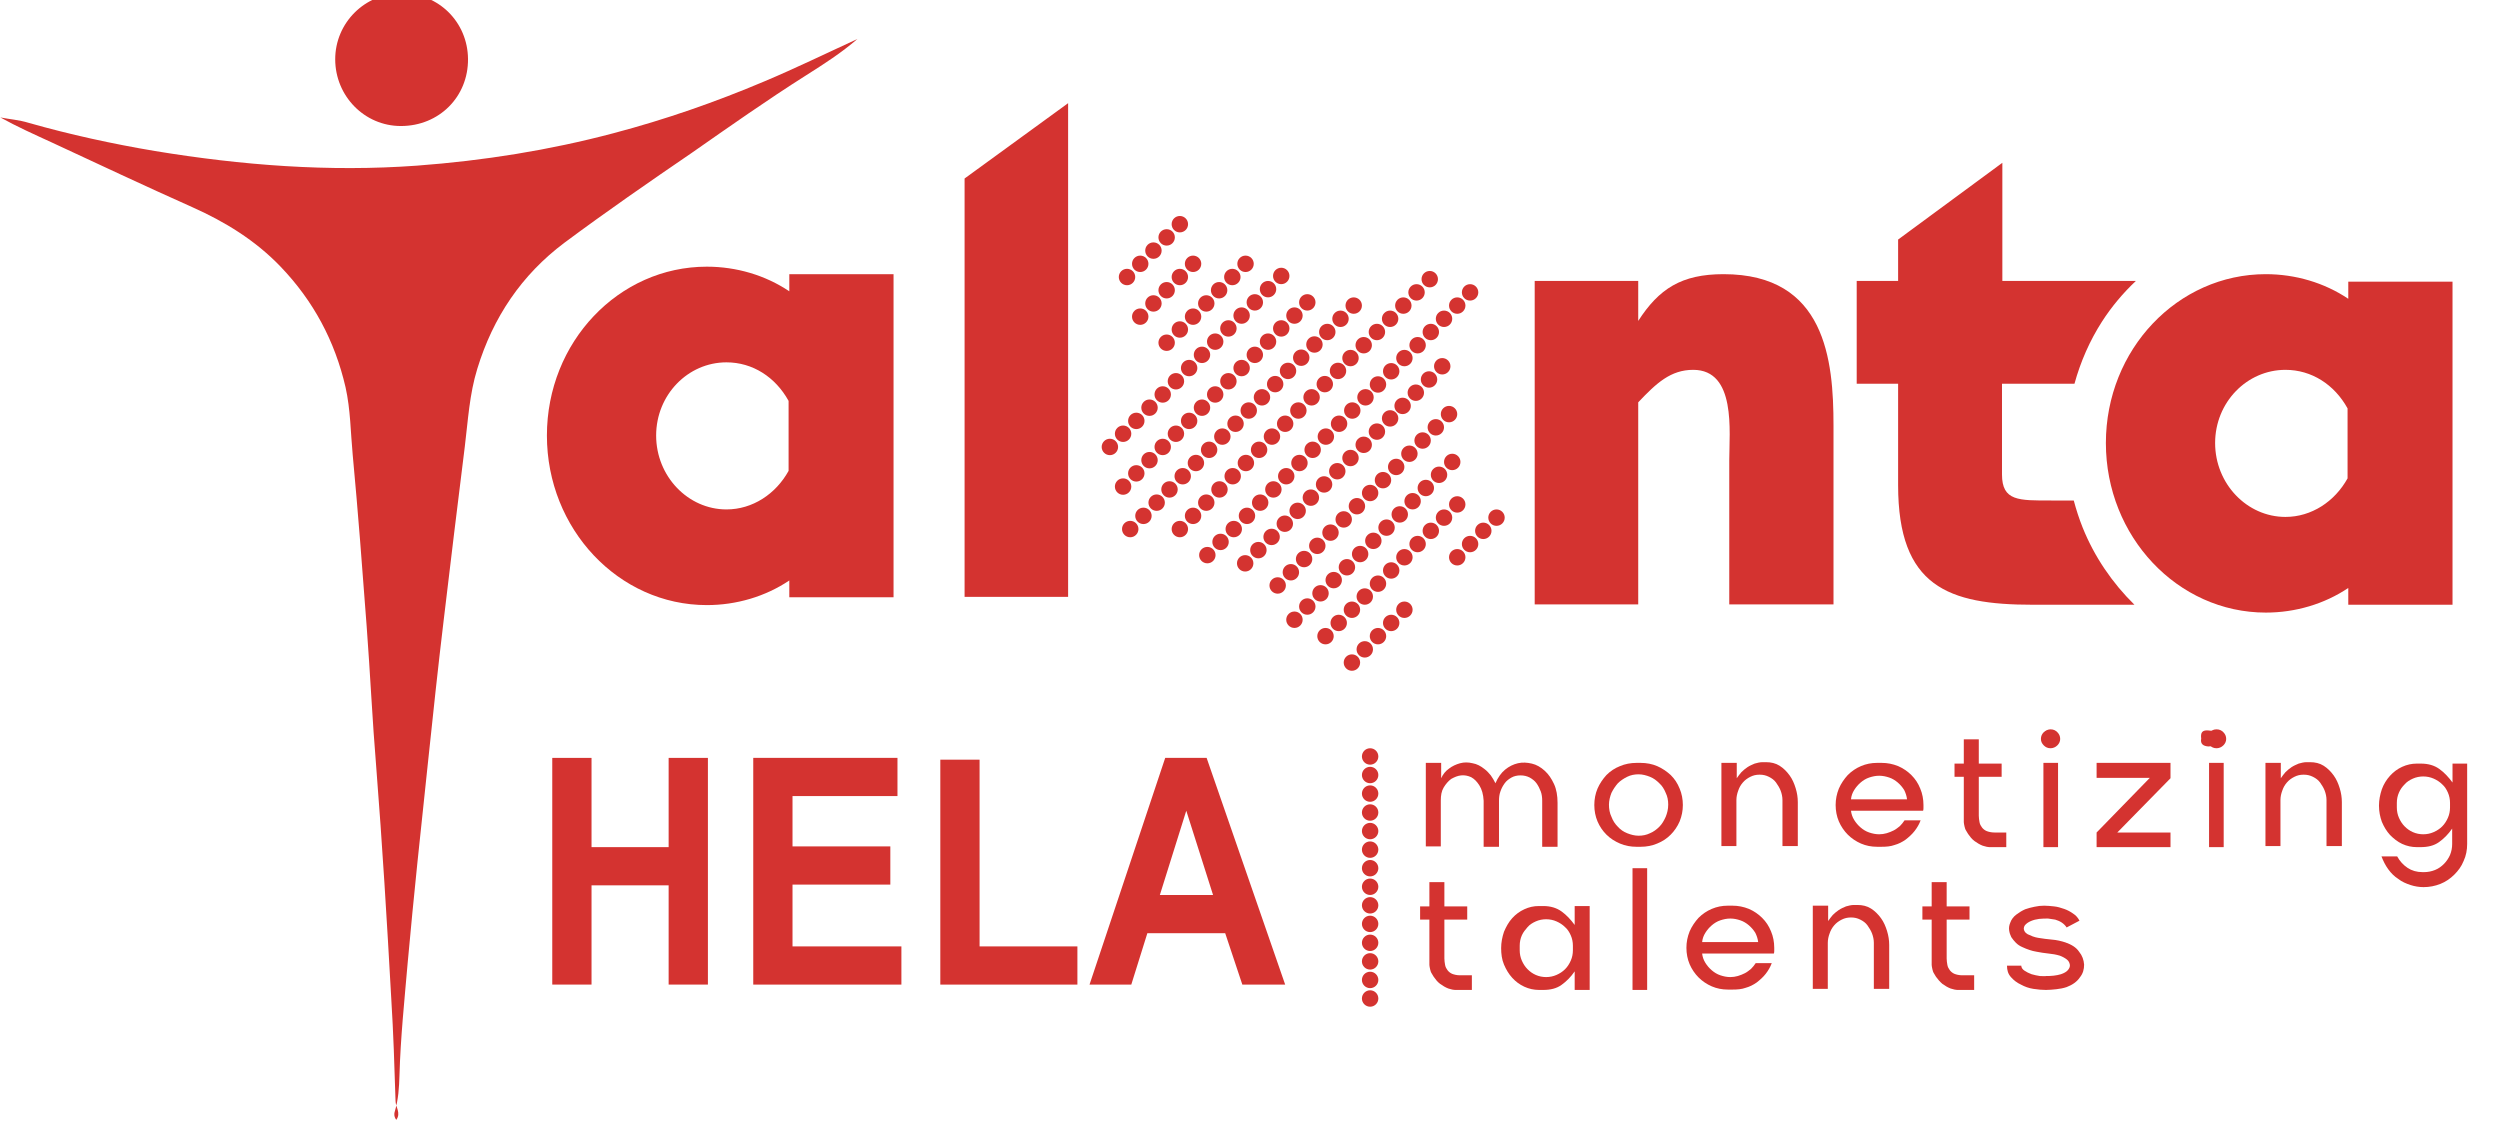 <?xml version="1.0" encoding="utf-8"?>
<!-- Generator: Adobe Illustrator 26.0.0, SVG Export Plug-In . SVG Version: 6.00 Build 0)  -->
<svg version="1.1" id="Layer_1" xmlns="http://www.w3.org/2000/svg" xmlns:xlink="http://www.w3.org/1999/xlink" x="0px" y="0px"
	 viewBox="0 0 700.3 315.6" style="enable-background:new 0 0 700.3 315.6;" xml:space="preserve">
<style type="text/css">
	.st0{fill:#070808;}
	.st1{fill:#D43330;}
	.st2{fill:#5CBA4F;}
	.st3{fill:#E72326;}
	.st4{fill:#FFFFFF;}
</style>
<g id="XMLID_1757_">
	<g id="XMLID_2043_">
		<g id="XMLID_2980_">
			<circle id="XMLID_2985_" class="st1" cx="330.5" cy="62.8" r="2.3"/>
			<circle id="XMLID_2984_" class="st1" cx="326.8" cy="66.5" r="2.3"/>
			<circle id="XMLID_2983_" class="st1" cx="323.1" cy="70.2" r="2.3"/>
			<circle id="XMLID_2982_" class="st1" cx="319.4" cy="73.9" r="2.3"/>
			<circle id="XMLID_2981_" class="st1" cx="315.7" cy="77.6" r="2.3"/>
		</g>
		<g id="XMLID_2974_">
			<circle id="XMLID_2979_" class="st1" cx="334.2" cy="73.9" r="2.3"/>
			<circle id="XMLID_2978_" class="st1" cx="330.5" cy="77.6" r="2.3"/>
			<circle id="XMLID_2977_" class="st1" cx="326.8" cy="81.3" r="2.3"/>
			<circle id="XMLID_2976_" class="st1" cx="323.1" cy="85" r="2.3"/>
			<circle id="XMLID_2975_" class="st1" cx="319.4" cy="88.7" r="2.3"/>
		</g>
		<g id="XMLID_2966_">
			<circle id="XMLID_2973_" class="st1" cx="348.9" cy="73.9" r="2.3"/>
			<circle id="XMLID_2972_" class="st1" cx="345.2" cy="77.6" r="2.3"/>
			<circle id="XMLID_2971_" class="st1" cx="341.5" cy="81.3" r="2.3"/>
			<circle id="XMLID_2970_" class="st1" cx="337.9" cy="85" r="2.3"/>
			<circle id="XMLID_2969_" class="st1" cx="334.2" cy="88.7" r="2.3"/>
			<circle id="XMLID_2968_" class="st1" cx="330.5" cy="92.3" r="2.3"/>
			<circle id="XMLID_2967_" class="st1" cx="326.8" cy="96" r="2.3"/>
		</g>
		<g id="XMLID_2951_">
			<circle id="XMLID_2965_" class="st1" cx="358.9" cy="77.3" r="2.3"/>
			<circle id="XMLID_2964_" class="st1" cx="355.2" cy="81" r="2.3"/>
			<circle id="XMLID_2963_" class="st1" cx="351.5" cy="84.7" r="2.3"/>
			<circle id="XMLID_2962_" class="st1" cx="347.8" cy="88.4" r="2.3"/>
			<circle id="XMLID_2961_" class="st1" cx="344.1" cy="92" r="2.3"/>
			<circle id="XMLID_2960_" class="st1" cx="340.4" cy="95.7" r="2.3"/>
			<circle id="XMLID_2959_" class="st1" cx="336.7" cy="99.4" r="2.3"/>
			<circle id="XMLID_2958_" class="st1" cx="333.1" cy="103.1" r="2.3"/>
			<circle id="XMLID_2957_" class="st1" cx="329.4" cy="106.8" r="2.3"/>
			<circle id="XMLID_2956_" class="st1" cx="325.7" cy="110.5" r="2.3"/>
			<circle id="XMLID_2955_" class="st1" cx="322" cy="114.2" r="2.3"/>
			<circle id="XMLID_2954_" class="st1" cx="318.3" cy="117.9" r="2.3"/>
			<circle id="XMLID_2953_" class="st1" cx="314.6" cy="121.5" r="2.3"/>
			<circle id="XMLID_2952_" class="st1" cx="310.9" cy="125.2" r="2.3"/>
		</g>
		<g id="XMLID_2935_">
			<circle id="XMLID_2950_" class="st1" cx="366.2" cy="84.7" r="2.3"/>
			<circle id="XMLID_2949_" class="st1" cx="362.6" cy="88.4" r="2.3"/>
			<circle id="XMLID_2948_" class="st1" cx="358.9" cy="92" r="2.3"/>
			<circle id="XMLID_2947_" class="st1" cx="355.2" cy="95.7" r="2.3"/>
			<circle id="XMLID_2946_" class="st1" cx="351.5" cy="99.4" r="2.3"/>
			<circle id="XMLID_2945_" class="st1" cx="347.8" cy="103.1" r="2.3"/>
			<circle id="XMLID_2944_" class="st1" cx="344.1" cy="106.8" r="2.3"/>
			<circle id="XMLID_2943_" class="st1" cx="340.4" cy="110.5" r="2.3"/>
			<circle id="XMLID_2942_" class="st1" cx="336.7" cy="114.2" r="2.3"/>
			<circle id="XMLID_2941_" class="st1" cx="333.1" cy="117.9" r="2.3"/>
			<circle id="XMLID_2940_" class="st1" cx="329.4" cy="121.5" r="2.3"/>
			<circle id="XMLID_2939_" class="st1" cx="325.7" cy="125.2" r="2.3"/>
			<circle id="XMLID_2938_" class="st1" cx="322" cy="128.9" r="2.3"/>
			<circle id="XMLID_2937_" class="st1" cx="318.3" cy="132.6" r="2.3"/>
			<circle id="XMLID_2936_" class="st1" cx="314.6" cy="136.3" r="2.3"/>
		</g>
		<g id="XMLID_2919_">
			<circle id="XMLID_2934_" class="st1" cx="368.2" cy="96.5" r="2.3"/>
			<circle id="XMLID_2933_" class="st1" cx="364.5" cy="100.2" r="2.3"/>
			<circle id="XMLID_2932_" class="st1" cx="360.8" cy="103.9" r="2.3"/>
			<circle id="XMLID_2931_" class="st1" cx="357.2" cy="107.6" r="2.3"/>
			<circle id="XMLID_2930_" class="st1" cx="353.5" cy="111.3" r="2.3"/>
			<circle id="XMLID_2929_" class="st1" cx="349.8" cy="115" r="2.3"/>
			<circle id="XMLID_2928_" class="st1" cx="346.1" cy="118.7" r="2.3"/>
			<circle id="XMLID_2927_" class="st1" cx="342.4" cy="122.3" r="2.3"/>
			<circle id="XMLID_2926_" class="st1" cx="338.7" cy="126" r="2.3"/>
			<circle id="XMLID_2925_" class="st1" cx="335" cy="129.7" r="2.3"/>
			<circle id="XMLID_2924_" class="st1" cx="331.3" cy="133.4" r="2.3"/>
			<circle id="XMLID_2923_" class="st1" cx="327.6" cy="137.1" r="2.3"/>
			<circle id="XMLID_2922_" class="st1" cx="324" cy="140.8" r="2.3"/>
			<circle id="XMLID_2921_" class="st1" cx="320.3" cy="144.5" r="2.3"/>
			<circle id="XMLID_2920_" class="st1" cx="316.6" cy="148.2" r="2.3"/>
		</g>
		<g id="XMLID_2905_">
			<circle id="XMLID_2918_" class="st1" cx="374.8" cy="103.9" r="2.3"/>
			<circle id="XMLID_2917_" class="st1" cx="371.1" cy="107.6" r="2.3"/>
			<circle id="XMLID_2916_" class="st1" cx="367.4" cy="111.3" r="2.3"/>
			<circle id="XMLID_2915_" class="st1" cx="363.7" cy="115" r="2.3"/>
			<circle id="XMLID_2914_" class="st1" cx="360" cy="118.7" r="2.3"/>
			<circle id="XMLID_2913_" class="st1" cx="356.3" cy="122.3" r="2.3"/>
			<circle id="XMLID_2912_" class="st1" cx="352.7" cy="126" r="2.3"/>
			<circle id="XMLID_2911_" class="st1" cx="349" cy="129.7" r="2.3"/>
			<circle id="XMLID_2910_" class="st1" cx="345.3" cy="133.4" r="2.3"/>
			<circle id="XMLID_2909_" class="st1" cx="341.6" cy="137.1" r="2.3"/>
			<circle id="XMLID_2908_" class="st1" cx="337.9" cy="140.8" r="2.3"/>
			<circle id="XMLID_2907_" class="st1" cx="334.2" cy="144.5" r="2.3"/>
			<circle id="XMLID_2906_" class="st1" cx="330.5" cy="148.2" r="2.3"/>
		</g>
		<g id="XMLID_2901_">
			<circle id="XMLID_2904_" class="st1" cx="379.2" cy="85.6" r="2.3"/>
			<circle id="XMLID_2903_" class="st1" cx="375.5" cy="89.3" r="2.3"/>
			<circle id="XMLID_2902_" class="st1" cx="371.8" cy="93" r="2.3"/>
		</g>
		<g id="XMLID_2893_">
			<circle id="XMLID_2900_" class="st1" cx="400.5" cy="78.2" r="2.3"/>
			<circle id="XMLID_2899_" class="st1" cx="396.8" cy="81.9" r="2.3"/>
			<circle id="XMLID_2898_" class="st1" cx="393.1" cy="85.6" r="2.3"/>
			<circle id="XMLID_2897_" class="st1" cx="389.4" cy="89.3" r="2.3"/>
			<circle id="XMLID_2896_" class="st1" cx="385.7" cy="93" r="2.3"/>
			<circle id="XMLID_2895_" class="st1" cx="382" cy="96.7" r="2.3"/>
			<circle id="XMLID_2894_" class="st1" cx="378.3" cy="100.3" r="2.3"/>
		</g>
		<g id="XMLID_2618_">
			<g id="XMLID_2628_">
				<circle id="XMLID_2641_" class="st1" cx="382.5" cy="111.3" r="2.3"/>
				<circle id="XMLID_2640_" class="st1" cx="378.8" cy="115" r="2.3"/>
				<circle id="XMLID_2639_" class="st1" cx="375.1" cy="118.7" r="2.3"/>
				<circle id="XMLID_2638_" class="st1" cx="371.4" cy="122.3" r="2.3"/>
				<circle id="XMLID_2637_" class="st1" cx="367.7" cy="126" r="2.3"/>
				<circle id="XMLID_2636_" class="st1" cx="364" cy="129.7" r="2.3"/>
				<circle id="XMLID_2635_" class="st1" cx="360.3" cy="133.4" r="2.3"/>
				<circle id="XMLID_2634_" class="st1" cx="356.7" cy="137.1" r="2.3"/>
				<circle id="XMLID_2633_" class="st1" cx="353" cy="140.8" r="2.3"/>
				<circle id="XMLID_2632_" class="st1" cx="349.3" cy="144.5" r="2.3"/>
				<circle id="XMLID_2631_" class="st1" cx="345.6" cy="148.2" r="2.3"/>
				<circle id="XMLID_2630_" class="st1" cx="341.9" cy="151.8" r="2.3"/>
				<circle id="XMLID_2629_" class="st1" cx="338.2" cy="155.5" r="2.3"/>
			</g>
			<g id="XMLID_2619_">
				<circle id="XMLID_2627_" class="st1" cx="411.8" cy="81.9" r="2.3"/>
				<circle id="XMLID_2626_" class="st1" cx="408.2" cy="85.6" r="2.3"/>
				<circle id="XMLID_2625_" class="st1" cx="404.5" cy="89.3" r="2.3"/>
				<circle id="XMLID_2624_" class="st1" cx="400.8" cy="93" r="2.3"/>
				<circle id="XMLID_2623_" class="st1" cx="397.1" cy="96.7" r="2.3"/>
				<circle id="XMLID_2622_" class="st1" cx="393.4" cy="100.3" r="2.3"/>
				<circle id="XMLID_2621_" class="st1" cx="389.7" cy="104" r="2.3"/>
				<circle id="XMLID_2620_" class="st1" cx="386" cy="107.7" r="2.3"/>
			</g>
		</g>
		<g id="XMLID_2347_">
			<g id="XMLID_2605_">
				<circle id="XMLID_2617_" class="st1" cx="389.4" cy="117.2" r="2.3"/>
				<circle id="XMLID_2616_" class="st1" cx="385.7" cy="120.9" r="2.3"/>
				<circle id="XMLID_2615_" class="st1" cx="382" cy="124.6" r="2.3"/>
				<circle id="XMLID_2614_" class="st1" cx="378.3" cy="128.3" r="2.3"/>
				<circle id="XMLID_2613_" class="st1" cx="374.6" cy="132" r="2.3"/>
				<circle id="XMLID_2612_" class="st1" cx="370.9" cy="135.7" r="2.3"/>
				<circle id="XMLID_2611_" class="st1" cx="367.2" cy="139.4" r="2.3"/>
				<circle id="XMLID_2610_" class="st1" cx="363.5" cy="143.1" r="2.3"/>
				<circle id="XMLID_2609_" class="st1" cx="359.9" cy="146.7" r="2.3"/>
				<circle id="XMLID_2608_" class="st1" cx="356.2" cy="150.4" r="2.3"/>
				<circle id="XMLID_2607_" class="st1" cx="352.5" cy="154.1" r="2.3"/>
				<circle id="XMLID_2606_" class="st1" cx="348.8" cy="157.8" r="2.3"/>
			</g>
			<g id="XMLID_2348_">
				<circle id="XMLID_2604_" class="st1" cx="404" cy="102.6" r="2.3"/>
				<circle id="XMLID_2603_" class="st1" cx="400.3" cy="106.3" r="2.3"/>
				<circle id="XMLID_2350_" class="st1" cx="396.6" cy="110" r="2.3"/>
				<circle id="XMLID_2349_" class="st1" cx="392.9" cy="113.7" r="2.3"/>
			</g>
		</g>
		<g id="XMLID_2332_">
			<circle id="XMLID_2346_" class="st1" cx="405.9" cy="116" r="2.3"/>
			<circle id="XMLID_2345_" class="st1" cx="402.2" cy="119.7" r="2.3"/>
			<circle id="XMLID_2344_" class="st1" cx="398.5" cy="123.4" r="2.3"/>
			<circle id="XMLID_2343_" class="st1" cx="394.8" cy="127.1" r="2.3"/>
			<circle id="XMLID_2342_" class="st1" cx="391.1" cy="130.8" r="2.3"/>
			<circle id="XMLID_2341_" class="st1" cx="387.4" cy="134.5" r="2.3"/>
			<circle id="XMLID_2340_" class="st1" cx="383.8" cy="138.1" r="2.3"/>
			<circle id="XMLID_2339_" class="st1" cx="380.1" cy="141.8" r="2.3"/>
			<circle id="XMLID_2338_" class="st1" cx="376.4" cy="145.5" r="2.3"/>
			<circle id="XMLID_2337_" class="st1" cx="372.7" cy="149.2" r="2.3"/>
			<circle id="XMLID_2336_" class="st1" cx="369" cy="152.9" r="2.3"/>
			<circle id="XMLID_2335_" class="st1" cx="365.3" cy="156.6" r="2.3"/>
			<circle id="XMLID_2334_" class="st1" cx="361.6" cy="160.3" r="2.3"/>
			<circle id="XMLID_2333_" class="st1" cx="357.9" cy="164" r="2.3"/>
		</g>
		<g id="XMLID_2066_">
			<circle id="XMLID_2331_" class="st1" cx="406.8" cy="129.4" r="2.3"/>
			<circle id="XMLID_2330_" class="st1" cx="403.1" cy="133" r="2.3"/>
			<circle id="XMLID_2329_" class="st1" cx="399.4" cy="136.7" r="2.3"/>
			<circle id="XMLID_2328_" class="st1" cx="395.7" cy="140.4" r="2.3"/>
			<circle id="XMLID_2327_" class="st1" cx="392.1" cy="144.1" r="2.3"/>
			<circle id="XMLID_2326_" class="st1" cx="388.4" cy="147.8" r="2.3"/>
			<circle id="XMLID_2325_" class="st1" cx="384.7" cy="151.5" r="2.3"/>
			<circle id="XMLID_2072_" class="st1" cx="381" cy="155.2" r="2.3"/>
			<circle id="XMLID_2071_" class="st1" cx="377.3" cy="158.9" r="2.3"/>
			<circle id="XMLID_2070_" class="st1" cx="373.6" cy="162.5" r="2.3"/>
			<circle id="XMLID_2069_" class="st1" cx="369.9" cy="166.2" r="2.3"/>
			<circle id="XMLID_2068_" class="st1" cx="366.2" cy="169.9" r="2.3"/>
			<circle id="XMLID_2067_" class="st1" cx="362.6" cy="173.6" r="2.3"/>
		</g>
		<g id="XMLID_2054_">
			<circle id="XMLID_2065_" class="st1" cx="408.2" cy="141.3" r="2.3"/>
			<circle id="XMLID_2064_" class="st1" cx="404.5" cy="145" r="2.3"/>
			<circle id="XMLID_2063_" class="st1" cx="400.8" cy="148.7" r="2.3"/>
			<circle id="XMLID_2062_" class="st1" cx="397.1" cy="152.4" r="2.3"/>
			<circle id="XMLID_2061_" class="st1" cx="393.4" cy="156.1" r="2.3"/>
			<circle id="XMLID_2060_" class="st1" cx="389.7" cy="159.8" r="2.3"/>
			<circle id="XMLID_2059_" class="st1" cx="386" cy="163.5" r="2.3"/>
			<circle id="XMLID_2058_" class="st1" cx="382.3" cy="167.1" r="2.3"/>
			<circle id="XMLID_2057_" class="st1" cx="378.7" cy="170.8" r="2.3"/>
			<circle id="XMLID_2056_" class="st1" cx="375" cy="174.5" r="2.3"/>
			<circle id="XMLID_2055_" class="st1" cx="371.3" cy="178.2" r="2.3"/>
		</g>
		<g id="XMLID_2044_">
			<circle id="XMLID_2053_" class="st1" cx="419.2" cy="145" r="2.3"/>
			<circle id="XMLID_2052_" class="st1" cx="415.5" cy="148.7" r="2.3"/>
			<circle id="XMLID_2051_" class="st1" cx="411.8" cy="152.4" r="2.3"/>
			<circle id="XMLID_2050_" class="st1" cx="408.2" cy="156.1" r="2.3"/>
			<circle id="XMLID_2049_" class="st1" cx="393.4" cy="170.8" r="2.3"/>
			<circle id="XMLID_2048_" class="st1" cx="389.7" cy="174.5" r="2.3"/>
			<circle id="XMLID_2047_" class="st1" cx="386" cy="178.2" r="2.3"/>
			<circle id="XMLID_2046_" class="st1" cx="382.3" cy="181.9" r="2.3"/>
			<circle id="XMLID_2045_" class="st1" cx="378.7" cy="185.6" r="2.3"/>
		</g>
	</g>
	<path id="XMLID_2042_" class="st1" d="M616.6,206.9c-0.2-1.6,0.2-2.4,1.9-2.3c1.3,0.1,2.2,0.2,2.1,1.8c-0.1,1.4,0,2.7-2,2.7
		C617.2,209,616.3,208.4,616.6,206.9z"/>
	<path id="XMLID_2041_" class="st1" d="M574.4,204.7c1.8-0.3,2,0.9,2,2.2c0,1.4-0.5,2-2,2.1c-1.7,0-2.1-0.7-2.1-2.2
		C572.3,205.2,572.8,204.4,574.4,204.7z"/>
	<g id="XMLID_1775_">
		<circle id="XMLID_2040_" class="st1" cx="383.8" cy="211.9" r="2.3"/>
		<circle id="XMLID_2039_" class="st1" cx="383.8" cy="217.1" r="2.3"/>
		<circle id="XMLID_2038_" class="st1" cx="383.8" cy="222.3" r="2.3"/>
		<circle id="XMLID_2037_" class="st1" cx="383.8" cy="227.6" r="2.3"/>
		<circle id="XMLID_2036_" class="st1" cx="383.8" cy="232.8" r="2.3"/>
		<circle id="XMLID_2035_" class="st1" cx="383.8" cy="238" r="2.3"/>
		<circle id="XMLID_2034_" class="st1" cx="383.8" cy="243.2" r="2.3"/>
		<circle id="XMLID_1782_" class="st1" cx="383.8" cy="248.4" r="2.3"/>
		<circle id="XMLID_1781_" class="st1" cx="383.8" cy="253.6" r="2.3"/>
		<circle id="XMLID_1780_" class="st1" cx="383.8" cy="258.8" r="2.3"/>
		<circle id="XMLID_1779_" class="st1" cx="383.8" cy="264.1" r="2.3"/>
		<circle id="XMLID_1778_" class="st1" cx="383.8" cy="269.3" r="2.3"/>
		<circle id="XMLID_1777_" class="st1" cx="383.8" cy="274.5" r="2.3"/>
		<circle id="XMLID_1776_" class="st1" cx="383.8" cy="279.7" r="2.3"/>
	</g>
	<g id="XMLID_1774_">
		<path class="st1" d="M399.4,237.3v-23.6h4.3v4.3c0.5-1.1,1.2-2,2.2-2.7c0.9-0.7,2-1.2,3.1-1.5c1.1-0.3,2.3-0.3,3.5,0
			c1.2,0.2,2.3,0.8,3.3,1.6c0.7,0.5,1.3,1.2,1.8,1.8c0.5,0.7,0.9,1.4,1.3,2.2c0.7-1.6,1.6-2.9,2.7-3.8c1.1-0.9,2.3-1.5,3.6-1.8
			c1.3-0.3,2.6-0.2,3.9,0.1c1.3,0.3,2.5,1,3.6,2c1.1,1,1.9,2.2,2.6,3.7c0.7,1.5,1,3.3,1,5.3v12.3H432v-12.9c0-0.9-0.1-1.8-0.4-2.6
			c-0.3-0.8-0.7-1.6-1.2-2.3c-0.5-0.7-1.2-1.2-1.9-1.6c-0.8-0.4-1.6-0.6-2.6-0.6c-0.9,0-1.8,0.2-2.5,0.6c-0.7,0.4-1.4,0.9-1.9,1.6
			c-0.5,0.7-0.9,1.4-1.2,2.3c-0.3,0.8-0.4,1.7-0.4,2.6v12.9h-4.3v-12.9c-0.1-1.8-0.5-3.2-1.2-4.3c-0.7-1.1-1.4-1.8-2.3-2.3
			c-0.9-0.4-1.8-0.6-2.8-0.5c-1,0.1-1.9,0.5-2.8,1c-0.8,0.6-1.5,1.4-2.1,2.4c-0.6,1-0.8,2.2-0.8,3.6v12.9H399.4z"/>
		<path class="st1" d="M459.6,213.7c1.6,0,3.2,0.3,4.6,0.9c1.4,0.6,2.7,1.5,3.8,2.5c1.1,1.1,1.9,2.3,2.5,3.8c0.6,1.4,0.9,3,0.9,4.6
			c0,1.6-0.3,3.1-0.9,4.6c-0.6,1.4-1.5,2.7-2.5,3.7c-1.1,1.1-2.3,1.9-3.8,2.5c-1.4,0.6-3,0.9-4.6,0.9h-1.2c-1.6,0-3.2-0.3-4.6-0.9
			c-1.4-0.6-2.7-1.4-3.8-2.5c-1.1-1.1-1.9-2.3-2.5-3.7c-0.6-1.4-0.9-3-0.9-4.6c0-1.6,0.3-3.2,0.9-4.6c0.6-1.4,1.5-2.7,2.5-3.8
			c1.1-1.1,2.3-1.9,3.8-2.5c1.4-0.6,3-0.9,4.6-0.9H459.6z M467.3,225.4c0-1.2-0.2-2.3-0.7-3.3c-0.4-1-1-2-1.8-2.7
			c-0.8-0.8-1.6-1.4-2.6-1.8s-2.1-0.7-3.2-0.7c-1.1,0-2.2,0.2-3.2,0.7s-1.9,1.1-2.6,1.8c-0.7,0.8-1.3,1.7-1.8,2.7
			c-0.4,1-0.7,2.2-0.7,3.3c0,1.2,0.2,2.4,0.7,3.4c0.4,1.1,1,2,1.8,2.8c0.7,0.8,1.6,1.4,2.6,1.8c1,0.4,2.1,0.7,3.2,0.7
			c1.1,0,2.2-0.2,3.2-0.7c1-0.4,1.9-1.1,2.6-1.8c0.8-0.8,1.3-1.7,1.8-2.8C467,227.8,467.3,226.7,467.3,225.4z"/>
		<path class="st1" d="M482.2,237.3v-23.6h4.3v4.3c0.4-0.6,0.8-1.1,1.3-1.7c0.5-0.5,1.1-1,1.7-1.4c0.6-0.4,1.3-0.7,2-1
			c0.7-0.2,1.5-0.4,2.2-0.4h1c1.4,0,2.7,0.3,3.8,1c1.1,0.7,2,1.6,2.8,2.7s1.3,2.3,1.7,3.6c0.4,1.3,0.6,2.6,0.6,3.9v12.3h-4.3v-12.9
			c0-0.9-0.2-1.8-0.5-2.6c-0.3-0.8-0.8-1.6-1.3-2.3s-1.2-1.2-2-1.6c-0.8-0.4-1.6-0.6-2.6-0.6c-1,0-1.8,0.2-2.6,0.6
			c-0.8,0.4-1.5,0.9-2.1,1.6s-1,1.4-1.3,2.3c-0.3,0.8-0.5,1.7-0.5,2.6v12.9H482.2z"/>
		<path class="st1" d="M518.5,227.1c0.1,0.9,0.4,1.8,0.9,2.6c0.5,0.8,1.1,1.5,1.8,2.1c0.7,0.6,1.5,1.1,2.4,1.4
			c0.9,0.3,1.8,0.5,2.8,0.5c0.7,0,1.4-0.1,2.1-0.3c0.7-0.2,1.4-0.5,2-0.8c0.6-0.3,1.2-0.8,1.7-1.2c0.5-0.5,0.9-1,1.3-1.6h4.5
			c-0.4,1.1-1,2.1-1.7,3c-0.7,0.9-1.6,1.7-2.5,2.4c-1,0.7-2,1.2-3.1,1.5c-1.1,0.4-2.3,0.5-3.6,0.5h-1.3c-1.6,0-3.1-0.3-4.5-0.9
			c-1.4-0.6-2.7-1.5-3.7-2.5s-1.9-2.3-2.5-3.7c-0.6-1.4-0.9-3-0.9-4.6s0.3-3.1,0.9-4.6c0.6-1.4,1.5-2.7,2.5-3.8
			c1.1-1.1,2.3-1.9,3.7-2.5c1.4-0.6,2.9-0.9,4.5-0.9h1.3c1.6,0,3.1,0.3,4.6,0.9c1.4,0.6,2.7,1.5,3.7,2.5c1.1,1.1,1.9,2.3,2.5,3.8
			c0.6,1.4,0.9,3,0.9,4.6c0,0.3,0,0.5,0,0.8c0,0.3,0,0.5-0.1,0.8H518.5z M534.2,223.9c-0.1-0.9-0.4-1.8-0.8-2.6
			c-0.5-0.8-1.1-1.5-1.8-2.1c-0.7-0.6-1.5-1.1-2.4-1.4c-0.9-0.3-1.8-0.5-2.8-0.5s-1.9,0.2-2.8,0.5c-0.9,0.3-1.7,0.8-2.4,1.4
			c-0.7,0.6-1.3,1.3-1.8,2.1c-0.5,0.8-0.8,1.6-0.9,2.6H534.2z"/>
		<path class="st1" d="M551.3,233.6c-0.2-0.3-0.4-0.7-0.6-1c-0.2-0.3-0.3-0.7-0.4-1.1c-0.1-0.5-0.2-0.9-0.2-1.2c0-0.3,0-0.7,0-1.1
			v-11.6h-2.6v-3.7h2.6v-6.8h4.2v6.8h6.4v3.7h-6.4v10.9c0,0.6,0.1,1.2,0.2,1.8c0.1,0.6,0.4,1.1,0.7,1.5c0.3,0.4,0.8,0.8,1.3,1
			s1.3,0.4,2.2,0.4h3.3v4.1h-4.4c-0.3,0-0.7,0-1.1-0.1c-0.4-0.1-0.7-0.2-1.1-0.3c-0.8-0.3-1.6-0.8-2.3-1.3
			C552.3,235,551.8,234.3,551.3,233.6z"/>
		<path class="st1" d="M574.4,204.3c0.8,0,1.4,0.3,1.9,0.8c0.5,0.5,0.8,1.1,0.8,1.9c0,0.7-0.3,1.3-0.8,1.8c-0.5,0.5-1.2,0.8-1.9,0.8
			c-0.8,0-1.4-0.3-1.9-0.8c-0.5-0.5-0.8-1.1-0.8-1.8c0-0.8,0.3-1.4,0.8-1.9C573.1,204.6,573.7,204.3,574.4,204.3z M572.4,213.7h4.1
			v23.6h-4.1V213.7z"/>
		<path class="st1" d="M587.3,217.8v-4.1H608v4.3l-14.9,15.2H608v4.1h-20.7v-4.1l14.9-15.3H587.3z"/>
		<path class="st1" d="M620.9,204.3c0.8,0,1.4,0.3,1.9,0.8c0.5,0.5,0.8,1.1,0.8,1.9c0,0.7-0.3,1.3-0.8,1.8c-0.5,0.5-1.2,0.8-1.9,0.8
			c-0.8,0-1.4-0.3-1.9-0.8c-0.5-0.5-0.8-1.1-0.8-1.8c0-0.8,0.3-1.4,0.8-1.9C619.5,204.6,620.1,204.3,620.9,204.3z M618.8,213.7h4.1
			v23.6h-4.1V213.7z"/>
		<path class="st1" d="M634.6,237.3v-23.6h4.3v4.3c0.4-0.6,0.8-1.1,1.3-1.7c0.5-0.5,1.1-1,1.7-1.4c0.6-0.4,1.3-0.7,2-1
			c0.7-0.2,1.5-0.4,2.2-0.4h1c1.4,0,2.7,0.3,3.8,1c1.1,0.7,2,1.6,2.8,2.7s1.3,2.3,1.7,3.6c0.4,1.3,0.6,2.6,0.6,3.9v12.3h-4.3v-12.9
			c0-0.9-0.2-1.8-0.5-2.6c-0.3-0.8-0.8-1.6-1.3-2.3s-1.2-1.2-2-1.6c-0.8-0.4-1.6-0.6-2.6-0.6c-1,0-1.8,0.2-2.6,0.6
			c-0.8,0.4-1.5,0.9-2.1,1.6s-1,1.4-1.3,2.3c-0.3,0.8-0.5,1.7-0.5,2.6v12.9H634.6z"/>
		<path class="st1" d="M691.1,213.8v22.6c0,1.7-0.3,3.3-1,4.8c-0.6,1.5-1.5,2.7-2.6,3.8c-1.1,1.1-2.4,2-3.9,2.6
			c-1.5,0.6-3.1,0.9-4.7,0.9c-1.2,0-2.5-0.2-3.7-0.6s-2.4-0.9-3.4-1.7c-1.1-0.7-2-1.6-2.8-2.7c-0.8-1.1-1.4-2.3-1.9-3.6h4.4
			c0.7,1.3,1.7,2.4,2.9,3.2c1.2,0.8,2.6,1.2,4.2,1.2h0.4c1.1,0,2.1-0.2,3.1-0.6c1-0.4,1.8-1,2.5-1.7s1.3-1.6,1.7-2.5
			c0.4-1,0.6-2,0.6-3.1v-4.3c-1.1,1.6-2.3,2.8-3.7,3.8c-1.4,1-3.1,1.4-5.2,1.4H677c-1.4,0-2.8-0.3-4.1-0.9c-1.3-0.6-2.4-1.5-3.4-2.5
			c-1-1.1-1.7-2.3-2.3-3.7c-0.5-1.4-0.8-2.9-0.8-4.5c0-1.6,0.3-3.1,0.8-4.6c0.5-1.4,1.3-2.7,2.3-3.8c1-1.1,2.1-1.9,3.4-2.5
			c1.3-0.6,2.7-0.9,4.1-0.9h1.1c2.1,0,3.8,0.5,5.2,1.5c1.4,1,2.6,2.3,3.7,3.8v-5.3H691.1z M686.3,224.9c0-1-0.2-2-0.6-2.9
			s-0.9-1.7-1.6-2.3c-0.7-0.7-1.5-1.2-2.4-1.6c-0.9-0.4-1.9-0.6-2.9-0.6c-1,0-2,0.2-2.9,0.6c-0.9,0.4-1.7,0.9-2.3,1.6
			c-0.7,0.7-1.2,1.4-1.6,2.3c-0.4,0.9-0.6,1.9-0.6,2.9v1.3c0,1,0.2,2,0.6,2.9c0.4,0.9,0.9,1.7,1.6,2.4s1.4,1.2,2.3,1.6
			c0.9,0.4,1.9,0.6,2.9,0.6c1,0,2-0.2,2.9-0.6s1.7-0.9,2.4-1.6c0.7-0.7,1.2-1.5,1.6-2.4s0.6-1.9,0.6-2.9V224.9z"/>
		<path class="st1" d="M401.6,273.6c-0.2-0.3-0.4-0.7-0.6-1c-0.2-0.3-0.3-0.7-0.4-1.1c-0.1-0.5-0.2-0.9-0.2-1.2c0-0.3,0-0.7,0-1.1
			v-11.6h-2.6v-3.7h2.6v-6.8h4.2v6.8h6.4v3.7h-6.4v10.9c0,0.6,0.1,1.2,0.2,1.8c0.1,0.6,0.4,1.1,0.7,1.5c0.3,0.4,0.8,0.8,1.3,1
			s1.3,0.4,2.2,0.4h3.3v4.1h-4.4c-0.3,0-0.7,0-1.1-0.1c-0.4-0.1-0.7-0.2-1.1-0.3c-0.8-0.3-1.6-0.8-2.3-1.3
			C402.6,275,402.1,274.3,401.6,273.6z"/>
		<path class="st1" d="M445.3,253.8v23.5h-4.2v-5.2c-1.1,1.6-2.3,2.8-3.7,3.8c-1.4,1-3.1,1.4-5.1,1.4h-1.2c-1.4,0-2.8-0.3-4.1-0.9
			c-1.3-0.6-2.4-1.4-3.4-2.5c-1-1.1-1.7-2.3-2.3-3.7c-0.6-1.4-0.8-3-0.8-4.6c0-1.6,0.3-3.1,0.8-4.6c0.6-1.4,1.3-2.7,2.3-3.8
			c1-1.1,2.1-1.9,3.4-2.5c1.3-0.6,2.6-0.9,4.1-0.9h1.2c2,0,3.7,0.5,5.1,1.5c1.4,1,2.6,2.3,3.7,3.8v-5.3H445.3z M440.6,264.9
			c0-1-0.2-2-0.6-2.9c-0.4-0.9-0.9-1.7-1.6-2.3c-0.7-0.7-1.5-1.2-2.4-1.6s-1.9-0.6-2.9-0.6c-1,0-2,0.2-2.9,0.6
			c-0.9,0.4-1.7,0.9-2.3,1.6s-1.2,1.4-1.6,2.3c-0.4,0.9-0.6,1.9-0.6,2.9v1.3c0,1,0.2,2,0.6,2.9c0.4,0.9,0.9,1.7,1.6,2.4
			c0.7,0.7,1.4,1.2,2.3,1.6c0.9,0.4,1.9,0.6,2.9,0.6c1,0,2-0.2,2.9-0.6c0.9-0.4,1.7-0.9,2.4-1.6c0.7-0.7,1.2-1.5,1.6-2.4
			s0.6-1.9,0.6-2.9V264.9z"/>
		<path class="st1" d="M457.3,277.3v-34.1h4.1v34.1H457.3z"/>
		<path class="st1" d="M476.8,267.1c0.1,0.9,0.4,1.8,0.9,2.6c0.5,0.8,1.1,1.5,1.8,2.1c0.7,0.6,1.5,1.1,2.4,1.4
			c0.9,0.3,1.8,0.5,2.8,0.5c0.7,0,1.4-0.1,2.1-0.3c0.7-0.2,1.4-0.5,2-0.8c0.6-0.3,1.2-0.8,1.7-1.2c0.5-0.5,0.9-1,1.3-1.6h4.5
			c-0.4,1.1-1,2.1-1.7,3c-0.7,0.9-1.6,1.7-2.5,2.4c-1,0.7-2,1.2-3.1,1.5c-1.1,0.4-2.3,0.5-3.6,0.5H484c-1.6,0-3.1-0.3-4.5-0.9
			c-1.4-0.6-2.7-1.5-3.7-2.5s-1.9-2.3-2.5-3.7c-0.6-1.4-0.9-3-0.9-4.6s0.3-3.1,0.9-4.6c0.6-1.4,1.5-2.7,2.5-3.8
			c1.1-1.1,2.3-1.9,3.7-2.5c1.4-0.6,2.9-0.9,4.5-0.9h1.3c1.6,0,3.1,0.3,4.6,0.9c1.4,0.6,2.7,1.5,3.7,2.5c1.1,1.1,1.9,2.3,2.5,3.8
			c0.6,1.4,0.9,3,0.9,4.6c0,0.3,0,0.5,0,0.8c0,0.3,0,0.5-0.1,0.8H476.8z M492.5,263.9c-0.1-0.9-0.4-1.8-0.8-2.6
			c-0.5-0.8-1.1-1.5-1.8-2.1c-0.7-0.6-1.5-1.1-2.4-1.4c-0.9-0.3-1.8-0.5-2.8-0.5s-1.9,0.2-2.8,0.5c-0.9,0.3-1.7,0.8-2.4,1.4
			c-0.7,0.6-1.3,1.3-1.8,2.1c-0.5,0.8-0.8,1.6-0.9,2.6H492.5z"/>
		<path class="st1" d="M507.8,277.3v-23.6h4.3v4.3c0.4-0.6,0.8-1.1,1.3-1.7c0.5-0.5,1.1-1,1.7-1.4c0.6-0.4,1.3-0.7,2-1
			c0.7-0.2,1.5-0.4,2.2-0.4h1c1.4,0,2.7,0.3,3.8,1c1.1,0.7,2,1.6,2.8,2.7s1.3,2.3,1.7,3.6c0.4,1.3,0.6,2.6,0.6,3.9v12.3h-4.3v-12.9
			c0-0.9-0.2-1.8-0.5-2.6c-0.3-0.8-0.8-1.6-1.3-2.3s-1.2-1.2-2-1.6c-0.8-0.4-1.6-0.6-2.6-0.6c-1,0-1.8,0.2-2.6,0.6
			c-0.8,0.4-1.5,0.9-2.1,1.6s-1,1.4-1.3,2.3c-0.3,0.8-0.5,1.7-0.5,2.6v12.9H507.8z"/>
		<path class="st1" d="M542.3,273.6c-0.2-0.3-0.4-0.7-0.6-1c-0.2-0.3-0.3-0.7-0.4-1.1c-0.1-0.5-0.2-0.9-0.2-1.2c0-0.3,0-0.7,0-1.1
			v-11.6h-2.6v-3.7h2.6v-6.8h4.2v6.8h6.4v3.7h-6.4v10.9c0,0.6,0.1,1.2,0.2,1.8c0.1,0.6,0.4,1.1,0.7,1.5c0.3,0.4,0.8,0.8,1.3,1
			s1.3,0.4,2.2,0.4h3.3v4.1h-4.4c-0.3,0-0.7,0-1.1-0.1c-0.4-0.1-0.7-0.2-1.1-0.3c-0.8-0.3-1.6-0.8-2.3-1.3
			C543.4,275,542.8,274.3,542.3,273.6z"/>
		<path class="st1" d="M573.2,273.4c0.6,0,1.3,0,2.1-0.1c0.7-0.1,1.4-0.2,2-0.4c0.9-0.3,1.6-0.7,2-1.2c0.4-0.5,0.6-1,0.5-1.5
			c-0.1-0.5-0.3-1-0.8-1.4c-0.5-0.4-1.2-0.8-2-1.1c-1-0.3-2.1-0.5-3.2-0.6s-2.2-0.3-3.3-0.5c-0.7-0.1-1.4-0.3-2-0.5
			c-0.7-0.2-1.3-0.5-2-0.8c-0.7-0.3-1.3-0.7-1.8-1.2c-0.5-0.5-0.9-1-1.3-1.6c-0.3-0.6-0.5-1.2-0.6-1.9c-0.1-0.7,0-1.4,0.3-2.1
			c0.3-0.9,0.9-1.7,1.7-2.3c0.8-0.6,1.6-1.1,2.5-1.5c0.8-0.3,1.7-0.5,2.6-0.7c0.9-0.2,1.8-0.3,2.7-0.3c0.9,0,1.8,0.1,2.8,0.2
			c1,0.1,1.9,0.4,2.8,0.7c0.9,0.3,1.8,0.8,2.5,1.3c0.8,0.5,1.4,1.2,1.8,2l-3.6,1.9c-0.3-0.5-0.8-1-1.4-1.4s-1.2-0.6-1.8-0.8
			c-0.5-0.1-1.2-0.2-2-0.3c-0.8,0-1.6,0-2.5,0.1c-0.8,0.1-1.6,0.3-2.3,0.6s-1.3,0.7-1.7,1.2c-0.2,0.3-0.3,0.6-0.3,0.9
			c0,0.3,0.1,0.6,0.3,0.9c0.2,0.3,0.5,0.5,0.8,0.7c0.4,0.2,0.9,0.4,1.4,0.6c0.5,0.2,1,0.3,1.5,0.4c1.3,0.2,2.6,0.4,3.9,0.5
			c1.3,0.1,2.6,0.4,3.8,0.8c1.7,0.6,3,1.4,3.8,2.6c0.9,1.1,1.3,2.3,1.4,3.6c0,1.3-0.3,2.5-1.2,3.6c-0.8,1.2-2.1,2.1-3.7,2.7
			c-0.9,0.3-1.9,0.5-2.9,0.6c-1,0.1-2,0.2-2.9,0.2c-1,0-2.2-0.1-3.5-0.3c-1.3-0.2-2.4-0.6-3.5-1.2c-1.1-0.5-2-1.2-2.8-2.1
			s-1.1-1.9-1.1-3.2h4c0,0.5,0.3,1,0.9,1.4s1.2,0.7,2,1c0.8,0.2,1.5,0.4,2.3,0.5C572.2,273.4,572.8,273.5,573.2,273.4z"/>
	</g>
	<g id="XMLID_1773_">
		<path class="st1" d="M154.7,275.8v-63.5h11v25h21.6v-25h11v63.5h-11v-27.8h-21.6v27.8H154.7z"/>
		<path class="st1" d="M211,275.8v-63.5h40.4v10.7H222v14.1h27.4v10.7H222v17.3h30.5v10.7H211z"/>
		<path class="st1" d="M263.4,275.8v-63h11v52.3h27.4v10.7H263.4z"/>
		<path class="st1" d="M360,275.8h-12l-4.8-14.4h-21.8l-4.5,14.4h-11.7l21.2-63.5h11.6L360,275.8z M339.8,250.7l-7.5-23.6l-7.4,23.6
			H339.8z"/>
	</g>
	<g id="XMLID_1758_">
		<path id="XMLID_1772_" class="st1" d="M111,313.7c1.4-1.9-0.2-3.6-0.2-5.3c-0.3-9.6-0.6-19.1-1.2-28.7
			c-1.2-21.6-2.5-43.1-4.2-64.7c-1.1-13.2-1.7-26.5-2.7-39.7c-1.2-16-2.4-31.9-3.9-47.9c-0.6-6.3-0.6-12.6-2-18.9
			c-3-13-9-24.2-18.2-33.8C71.5,67.3,63,62.1,53.8,58c-13.2-5.9-26.2-12-39.3-18.1c-4.8-2.2-9.7-4.4-14.4-7c2.6,0.5,5.3,0.7,7.9,1.5
			c11.6,3.3,23.5,5.9,35.4,7.9c24.3,4,48.7,5.9,73.4,4.1c18.7-1.4,37-4.3,55.1-9.1c14.4-3.8,28.5-8.7,42.2-14.5
			c8.8-3.7,17.4-7.9,26.1-11.9c-4.5,3.9-9.5,7.1-14.4,10.2c-10.9,6.9-21.4,14.3-32,21.7C181.8,51,169.8,59.3,158.1,68
			c-12,9-20,20.9-24.4,35.3c-2.2,7.1-2.6,14.5-3.5,21.8c-2,16.2-4,32.3-5.9,48.5c-1.6,13.3-3,26.5-4.4,39.8c-2,18.7-4,37.5-5.7,56.3
			c-0.9,10.5-2,20.9-2.3,31.5c-0.1,3.4-0.3,6.8-1.3,10.1C110.4,311.9,110.3,312.7,111,313.7z"/>
		<path id="XMLID_1771_" class="st1" d="M112.5-1.9c10.4,0,18.5,8.1,18.6,18.4c0.1,10.6-8.1,18.8-18.8,18.8
			c-10.2,0-18.4-8.4-18.4-18.7C93.9,6.4,102.2-1.9,112.5-1.9z"/>
		<g id="XMLID_1765_">
			<path id="XMLID_1768_" class="st1" d="M221.1,76.8h29.2v90.5h-29.2v-4.7c-6.7,4.5-14.8,6.9-23.1,6.9c-24.7,0-44.8-21.3-44.8-47.5
				c0-26.2,20.1-47.3,44.8-47.3c8.3,0,16.4,2.4,23.1,6.9V76.8z M220.9,112.3c-3.7-6.7-10.1-10.8-17.4-10.8
				c-10.8,0-19.7,9.1-19.7,20.5c0,11.4,8.9,20.7,19.7,20.7c7.3,0,13.8-4.3,17.4-10.8V112.3z"/>
			<path id="XMLID_1766_" class="st1" d="M270.2,50l29-21.1v138.3h-29V50z"/>
		</g>
		<path id="XMLID_1763_" class="st1" d="M482.8,76.8c28.6,0,30.8,24.1,30.8,42.4v50.1h-29.2V129c0-8.1,2-25.4-10.1-25.4
			c-6.3,0-10.3,3.7-15.4,9.1v56.6h-29V78.7h29v11.2C464.7,80.9,471,76.8,482.8,76.8z"/>
		<path id="XMLID_1762_" class="st1" d="M583.4,147.8c-1-2.5-1.8-5-2.5-7.6h-6.3c-9.1,0-13.8,0.2-13.8-7.3v-25.4h20.3
			c1.7-6.2,4.3-12.1,7.7-17.4c2.7-4.2,5.9-8,9.5-11.4h-37.4V45.6l-29.2,21.5v11.6h-11.6v28.8h11.6v28.4c0,28.4,14,33.5,37.7,33.5
			h28.5C591.7,163.3,586.7,156,583.4,147.8z"/>
		<path id="XMLID_1759_" class="st1" d="M657.8,78.9H687v90.5h-29.2v-4.7c-6.7,4.5-14.8,6.9-23.1,6.9c-24.7,0-44.8-21.3-44.8-47.5
			c0-26.2,20.1-47.3,44.8-47.3c8.3,0,16.4,2.4,23.1,6.9V78.9z M657.6,114.4c-3.7-6.7-10.1-10.8-17.4-10.8
			c-10.8,0-19.7,9.1-19.7,20.5c0,11.4,8.9,20.7,19.7,20.7c7.3,0,13.8-4.3,17.4-10.8V114.4z"/>
	</g>
</g>
</svg>
